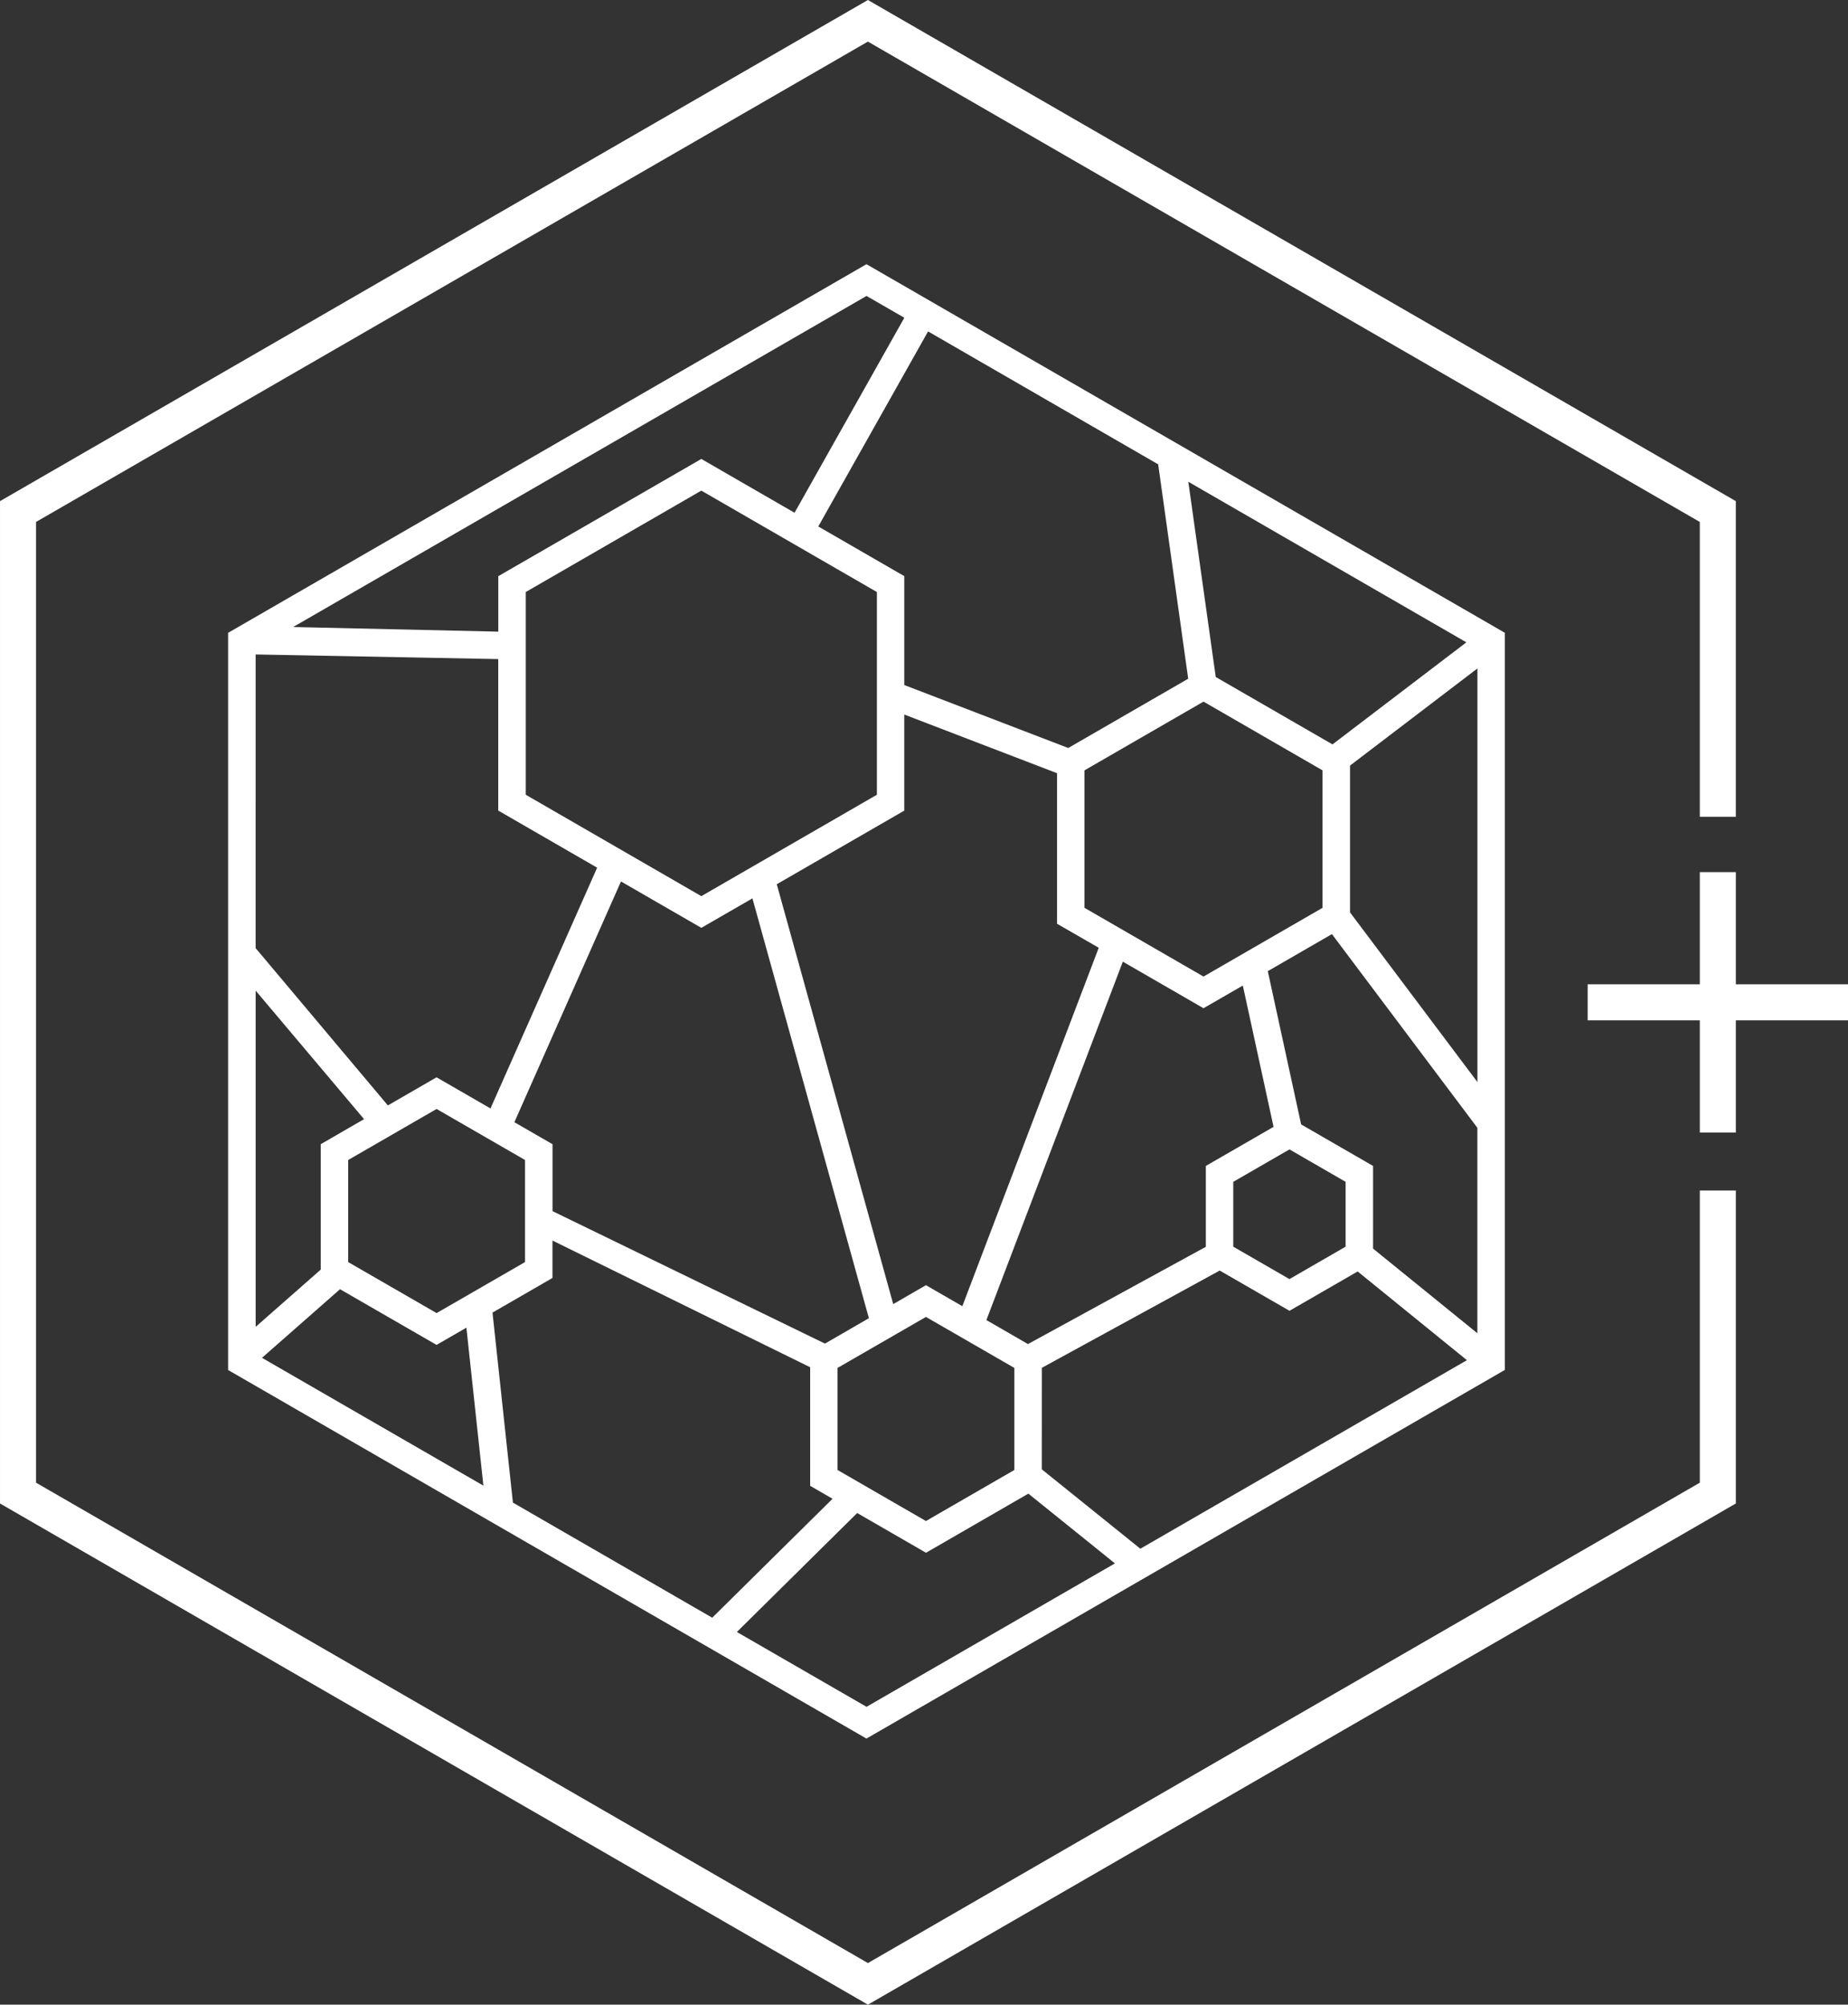 <svg xmlns="http://www.w3.org/2000/svg" width="153.916" height="166.94" viewBox="0 0 153.916 166.94">
  <rect x="0" y="0" width="153.916" height="166.94" fill="#333333" stroke="none"/>
  <g id="Group_20578" data-name="Group 20578" transform="translate(-25.547 1.732)">
    <g id="Group_20544" data-name="Group 20544" transform="translate(27.047 0)">
      <g id="Group_20520" data-name="Group 20520" transform="translate(0 0)">
        <g id="Group_20519" data-name="Group 20519" transform="translate(0 0)">
          <g id="Group_20515" data-name="Group 20515" transform="translate(0 0)">
            <g id="Group_19184" data-name="Group 19184" transform="translate(0)">
              <g id="Group_19182" data-name="Group 19182" transform="translate(17.507 20.269)">
                <path id="Path_15847" data-name="Path 15847" d="M3379.144,4713.18v-12.227l10.61-8.088v34.443Zm-82.119,17.218-3.609,2.084v10.445l-5.42,4.767v-28Zm41.071,32.8,5.732,3.308,8.525-4.923,7.211,5.809-20.689,11.944-10.8-6.232Zm-25.378-19.576v-3.115l21.462,10.55v9.876l1.864,1.078-10.021,9.905-16.6-9.585-1.7-15.824Zm-2.286-9.823v8.5l-7.366,4.249-7.364-4.249v-8.5l7.364-4.25Zm22.447-53.9-7.764-4.481-16.91,9.763v4.619l-17.086-.385,47.755-27.571,3.149,1.816Zm-23.334,50.753,8.878-20.049,6.692,3.863,4.256-2.454,9.7,34.961-3.659,2.115-22.69-11.03v-5.573Zm30.192-27.269-14.622,8.444-14.622-8.444V4686.5l14.622-8.444,14.622,8.444Zm-23.3,6.073-8.882,20.05-4.493-2.593-4.055,2.341-11.014-13.1V4691.7l20.208.385V4704.7Zm37.039,41.65,14.815-8.1,5.811,3.351,5.678-3.275,9.1,7.388-27.2,15.7-8.207-6.61Zm25.3-10.089-4.677,2.7-4.68-2.7v-5.4l4.68-2.7,4.677,2.7Zm-20.562-24.892-11.361,29.848-3.03-1.749-2.725,1.575-9.7-34.964,10.62-6.131v-8l12.723,4.884v12.536Zm2.008,1.157,6.719,3.879,3.274-1.889,2.56,11.767-5.641,3.255v6.734l-14.815,8.1-3.461-2Zm-3.195-4.484v-11.447l9.914-5.724,9.912,5.724V4712.8l-9.912,5.723Zm-20.567,38.316,7.363-4.246,7.364,4.246v8.5l-7.364,4.25-7.363-4.25Zm38.612-20.278-2.777-12.763,5.341-3.086,12.114,16.13v17.109l-8.687-7.048v-6.884Zm2.611-31.647-9.723-5.612-2.285-16.26,23.159,13.373Zm-22.007.3-13.657-5.243v-9.068l-7.163-4.137,9.145-16.242,19.164,11.069,2.5,17.852Zm-60.653,45.071,8.039,4.637,2.487-1.434,1.415,13.155-18.44-10.645Zm43.847-85.359-53.068,30.64-.1.053v61.394l52.594,30.362.57.331,53.069-30.64.1-.053v-61.394Z" transform="translate(-3285.71 -4659.2)" fill="#fff" stroke="rgba(0,0,0,0)" stroke-width="1"/>
              </g>
              <g id="Group_19183" data-name="Group 19183" transform="translate(0)">
                <line id="Line_332" data-name="Line 332" y1="21.684" transform="translate(141.574 70.895)" fill="none" stroke="#fff" stroke-miterlimit="10" stroke-width="3"/>
                <path id="Path_15848" data-name="Path 15848" d="M3417.072,4713.66v-25.42l-70.787-40.867L3275.5,4688.24v81.739l70.787,40.87,70.787-40.87v-25.194" transform="translate(-3275.499 -4647.373)" fill="none" stroke="#fff" stroke-miterlimit="10" stroke-width="3"/>
                <line id="Line_333" data-name="Line 333" x2="21.684" transform="translate(130.732 81.738)" fill="none" stroke="#fff" stroke-miterlimit="10" stroke-width="3"/>
              </g>
            </g>
          </g>
        </g>
      </g>
    </g>
  </g>
</svg>
